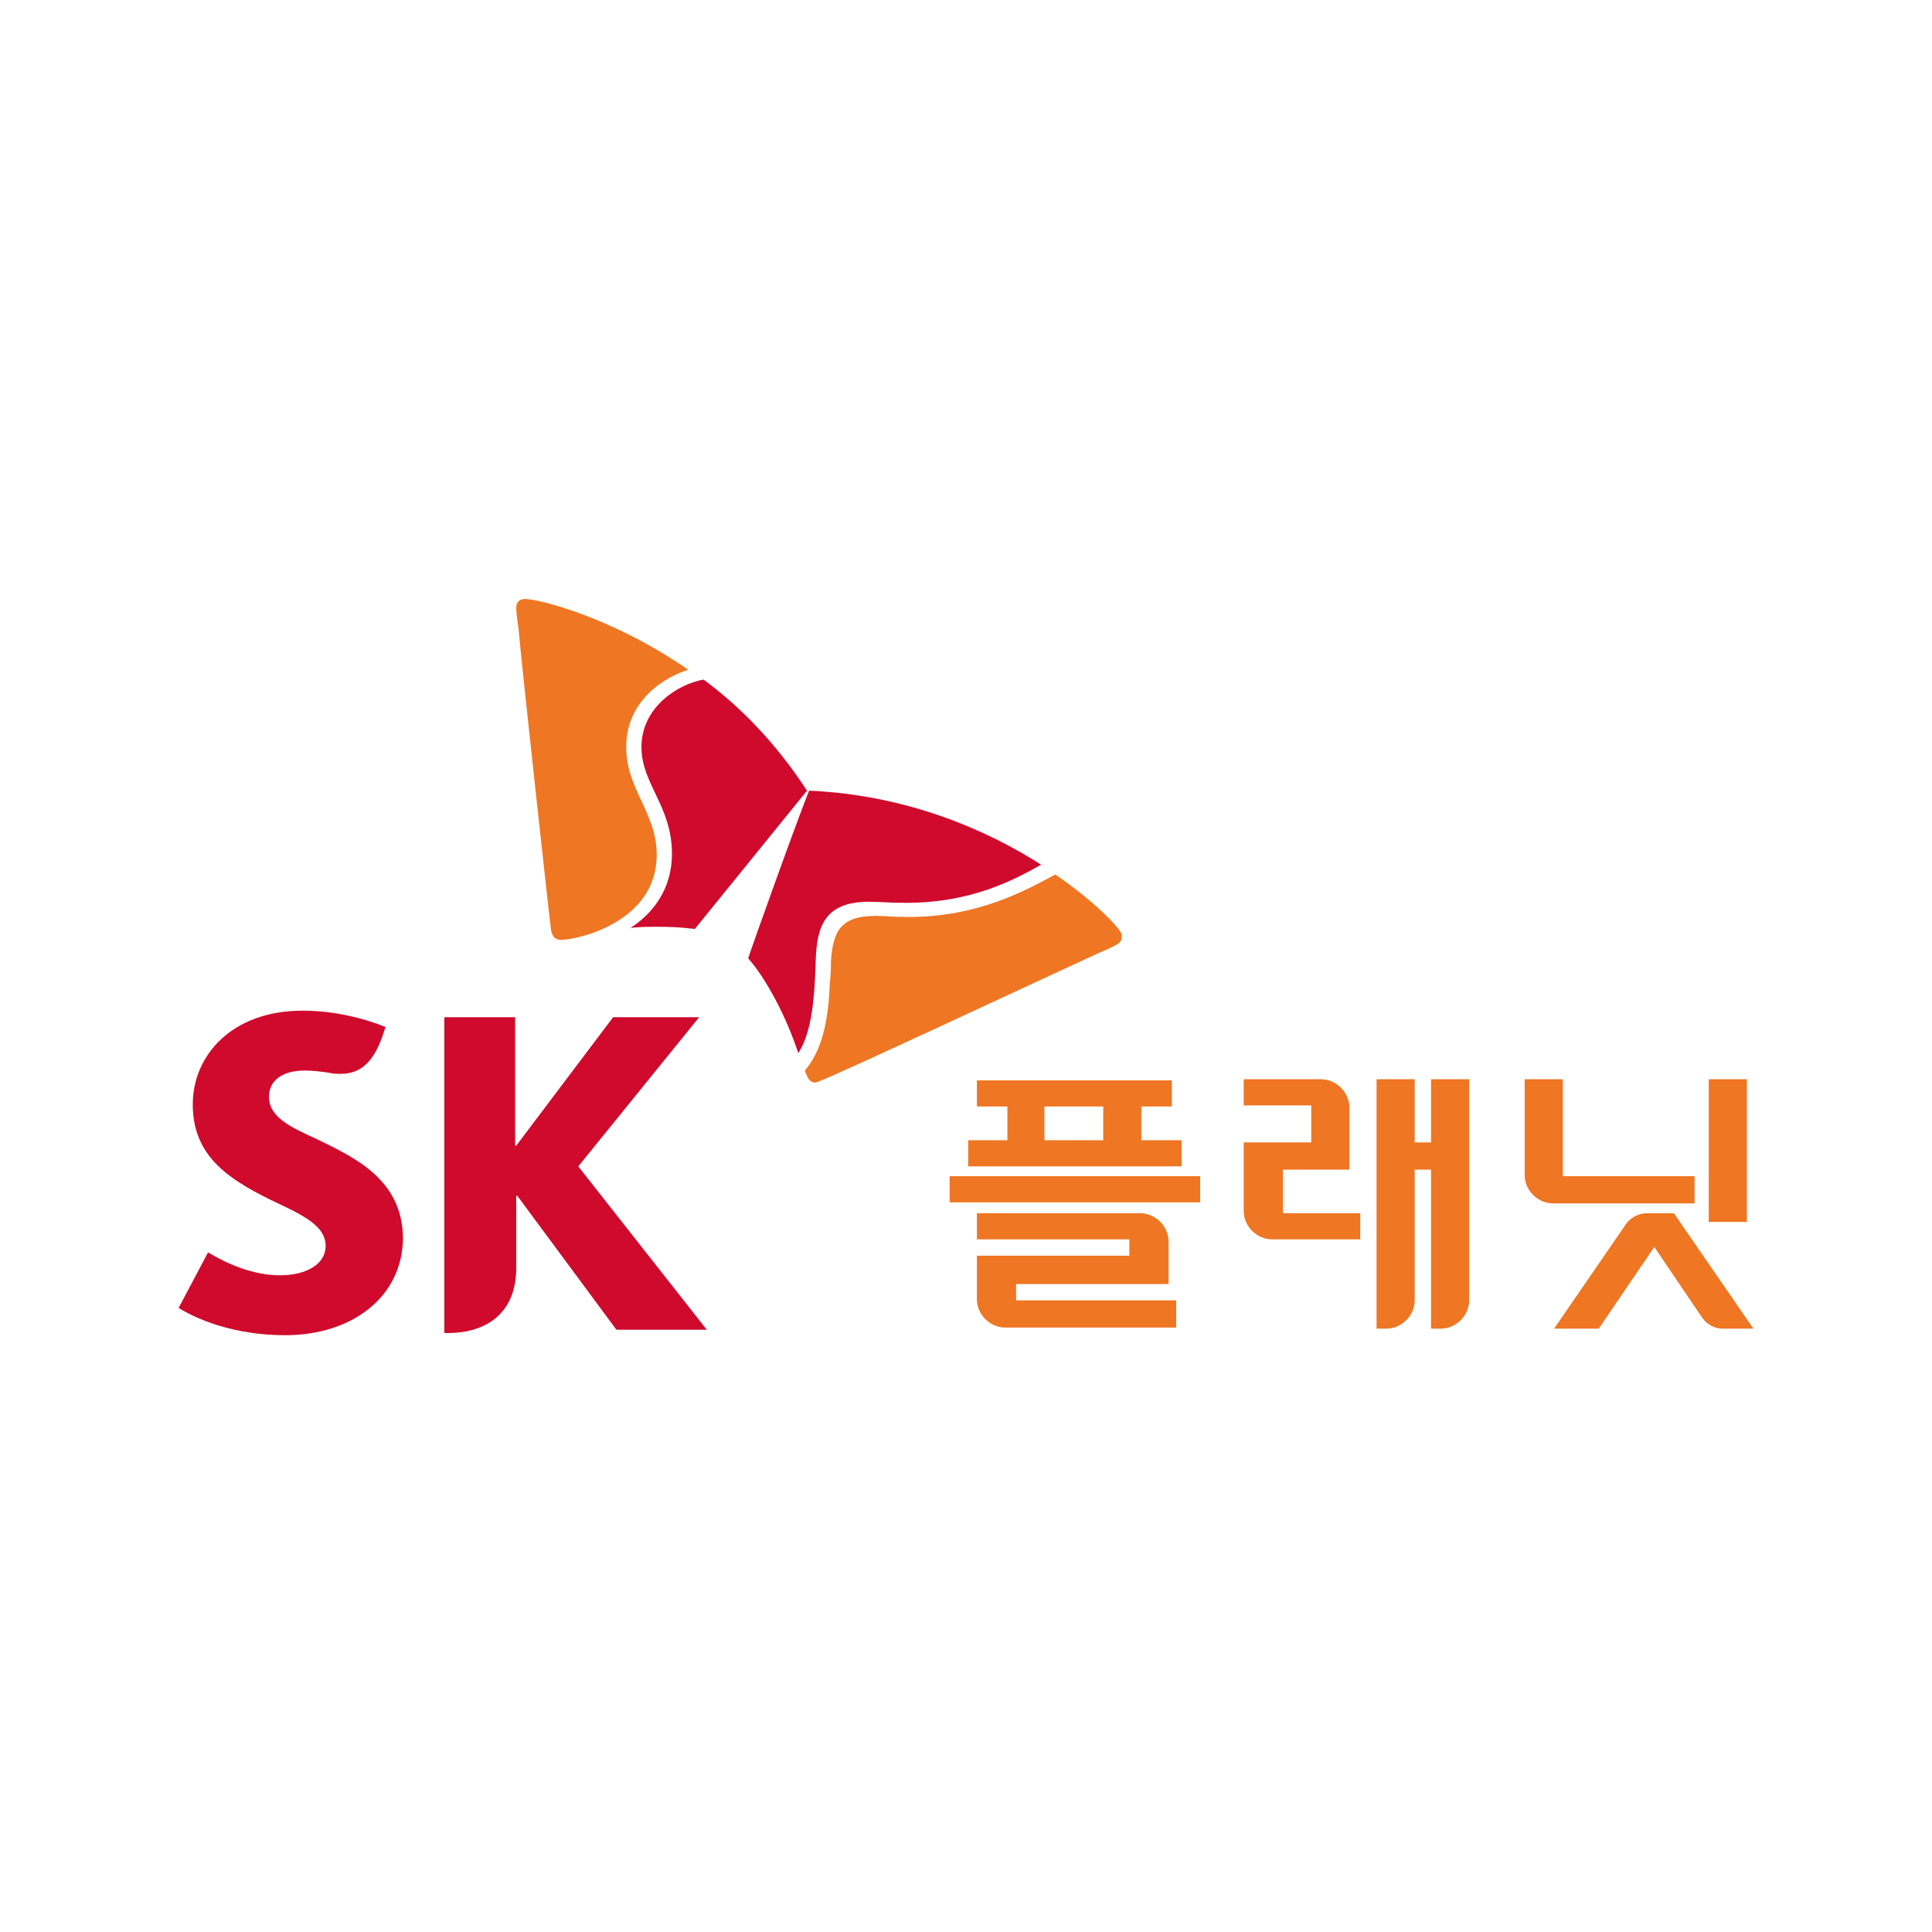 <?xml version="1.0" encoding="utf-8"?>
<!-- Generator: Adobe Illustrator 21.0.2, SVG Export Plug-In . SVG Version: 6.00 Build 0)  -->
<svg version="1.1" id="Layer_1" xmlns:sketch="http://www.bohemiancoding.com/sketch/ns"
	 xmlns="http://www.w3.org/2000/svg" xmlns:xlink="http://www.w3.org/1999/xlink" x="0px" y="0px" viewBox="0 0 177.4 177.4"
	 style="enable-background:new 0 0 177.4 177.4;" xml:space="preserve">
<style type="text/css">
	.st0{fill:#EF7622;}
	.st1{fill:#CF0A2C;}
</style>
<title>shield-large</title>
<desc>Created with Sketch.</desc>
<g>
	<g>
		<g>
			<path class="st0" d="M117.7,107.4h6.2v-5.7c0-1.4-1.2-2.6-2.6-2.6h-7.1v2.4h6.2v3.4h-6.2v6.3c0,1.4,1.2,2.6,2.6,2.6h8.1v-2.4
				h-7.1V107.4z"/>
			<path class="st0" d="M131.4,99.1v5.8h-1.5v-5.8h-3.5V122h0.9c1.4,0,2.6-1.2,2.6-2.6v-12h1.5V122h0.9c1.4,0,2.6-1.2,2.6-2.6V99.1
				H131.4z"/>
		</g>
		<g>
			<path class="st0" d="M93.3,117.9h14V114c0-1.4-1.2-2.6-2.6-2.6h-15v2.4h14v1.5h-14v4c0,1.4,1.2,2.6,2.6,2.6H108v-2.5H93.3V117.9z
				"/>
			<rect x="87.2" y="108" class="st0" width="23" height="2.4"/>
			<path class="st0" d="M104.8,104.7v-3.1h2.8v-2.4H89.7v2.4h2.8v3.1h-3.6v2.4h19.6v-2.4H104.8z M95.9,101.6h5.4v3.1h-5.4V101.6z"/>
		</g>
		<g>
			<path class="st0" d="M143.5,108v-8.9H140v8.8c0,1.4,1.2,2.6,2.6,2.6h13V108H143.5z"/>
			<rect x="156.9" y="99.1" class="st0" width="3.5" height="13.1"/>
			<path class="st0" d="M151.9,114.5l4.4,6.5c0.5,0.7,1.2,1,1.9,1l2.8,0l-7.3-10.6h-2.5c-0.7,0-1.5,0.4-1.9,1l-6.6,9.6h4.1
				L151.9,114.5z"/>
		</g>
	</g>
	<g>
		<g>
			<g>
				<path class="st1" d="M29.1,104.6c-2.4-1.1-4.4-2-4.4-3.9c0-1.4,1.1-2.4,3.3-2.4c0.8,0,1.5,0.1,2.2,0.2c0.4,0.1,0.7,0.1,1.1,0.1
					c1.9,0,3-1.2,3.8-3.4l0.3-0.9c-0.3-0.1-3.5-1.5-7.6-1.5c-6.6,0-10.1,4.2-10.1,8.6c0,2.2,0.7,3.8,1.8,5.1
					c1.4,1.6,3.4,2.7,5.2,3.6c2.7,1.3,5.2,2.3,5.2,4.3c0,1.7-1.8,2.7-4.2,2.7c-3.3,0-6.2-1.9-6.6-2.1l-2.7,5.1
					c0.5,0.3,4,2.5,9.8,2.5c6.1,0,10.8-3.5,10.8-9C36.9,108.3,32.6,106.3,29.1,104.6z"/>
				<path class="st1" d="M53.1,107.1l11.1-13.7h-7.9l-8.9,11.8h-0.1V93.4h-6.5v29h0.4c2.8,0,6.2-1.3,6.2-6v-6.6h0.1l9.1,12.3h8.3
					L53.1,107.1z"/>
			</g>
			<g>
				<path class="st1" d="M64.6,62.4c-2.3,0.4-5.7,2.5-5.7,6.2c0,3.4,2.8,5.4,2.8,9.8c0,3.3-1.8,5.5-3.8,6.8c0.8-0.1,1.7-0.1,2.6-0.1
					c2,0,3.2,0.2,3.3,0.2l10.3-12.7C71.3,68.3,68,64.9,64.6,62.4z"/>
				<path class="st1" d="M73.3,96.7c1.3-2,1.5-5.3,1.6-8.5c0.1-3.1,0.8-5.4,4.9-5.4c0.9,0,1.8,0.1,3.4,0.1c6,0,9.9-2.1,12.4-3.5
					c-5-3.2-12.3-6.4-21.3-6.8C73.6,74.2,69,87,68.7,88c0.1,0.1,0.9,1,1.9,2.7C72,93.1,72.8,95.2,73.3,96.7z"/>
			</g>
		</g>
		<g>
			<path class="st0" d="M51.5,86.3c-0.5,0-0.8-0.3-0.9-0.9c-0.1-0.6-2.7-24.3-3-27.8c-0.1-0.5-0.2-1.5-0.2-1.8
				c0-0.6,0.4-0.8,0.8-0.8c1.2,0,7.9,1.6,15,6.5c-2,0.6-5.7,2.7-5.7,7.1c0,3.9,2.8,6,2.8,9.9C60.3,84.7,53,86.3,51.5,86.3z"/>
			<path class="st0" d="M73.9,98.3c0.1,0.3,0.2,0.5,0.3,0.7c0.2,0.3,0.4,0.4,0.6,0.4c0.2,0,0.4-0.1,0.6-0.2
				C76,99.1,97.6,89,100.9,87.5c0.5-0.2,1.4-0.6,1.7-0.8c0.3-0.2,0.4-0.4,0.4-0.7c0-0.1,0-0.3-0.1-0.4c-0.4-0.7-2.5-2.9-6-5.3
				c-2.8,1.5-7.1,3.9-13.5,3.9c-1.6,0-1.9-0.1-3-0.1c-3.2,0-3.9,1.4-4.1,4.1c0,0.5,0,1.2-0.1,2C76.1,92.7,75.8,96.1,73.9,98.3z"/>
		</g>
	</g>
</g>
</svg>
